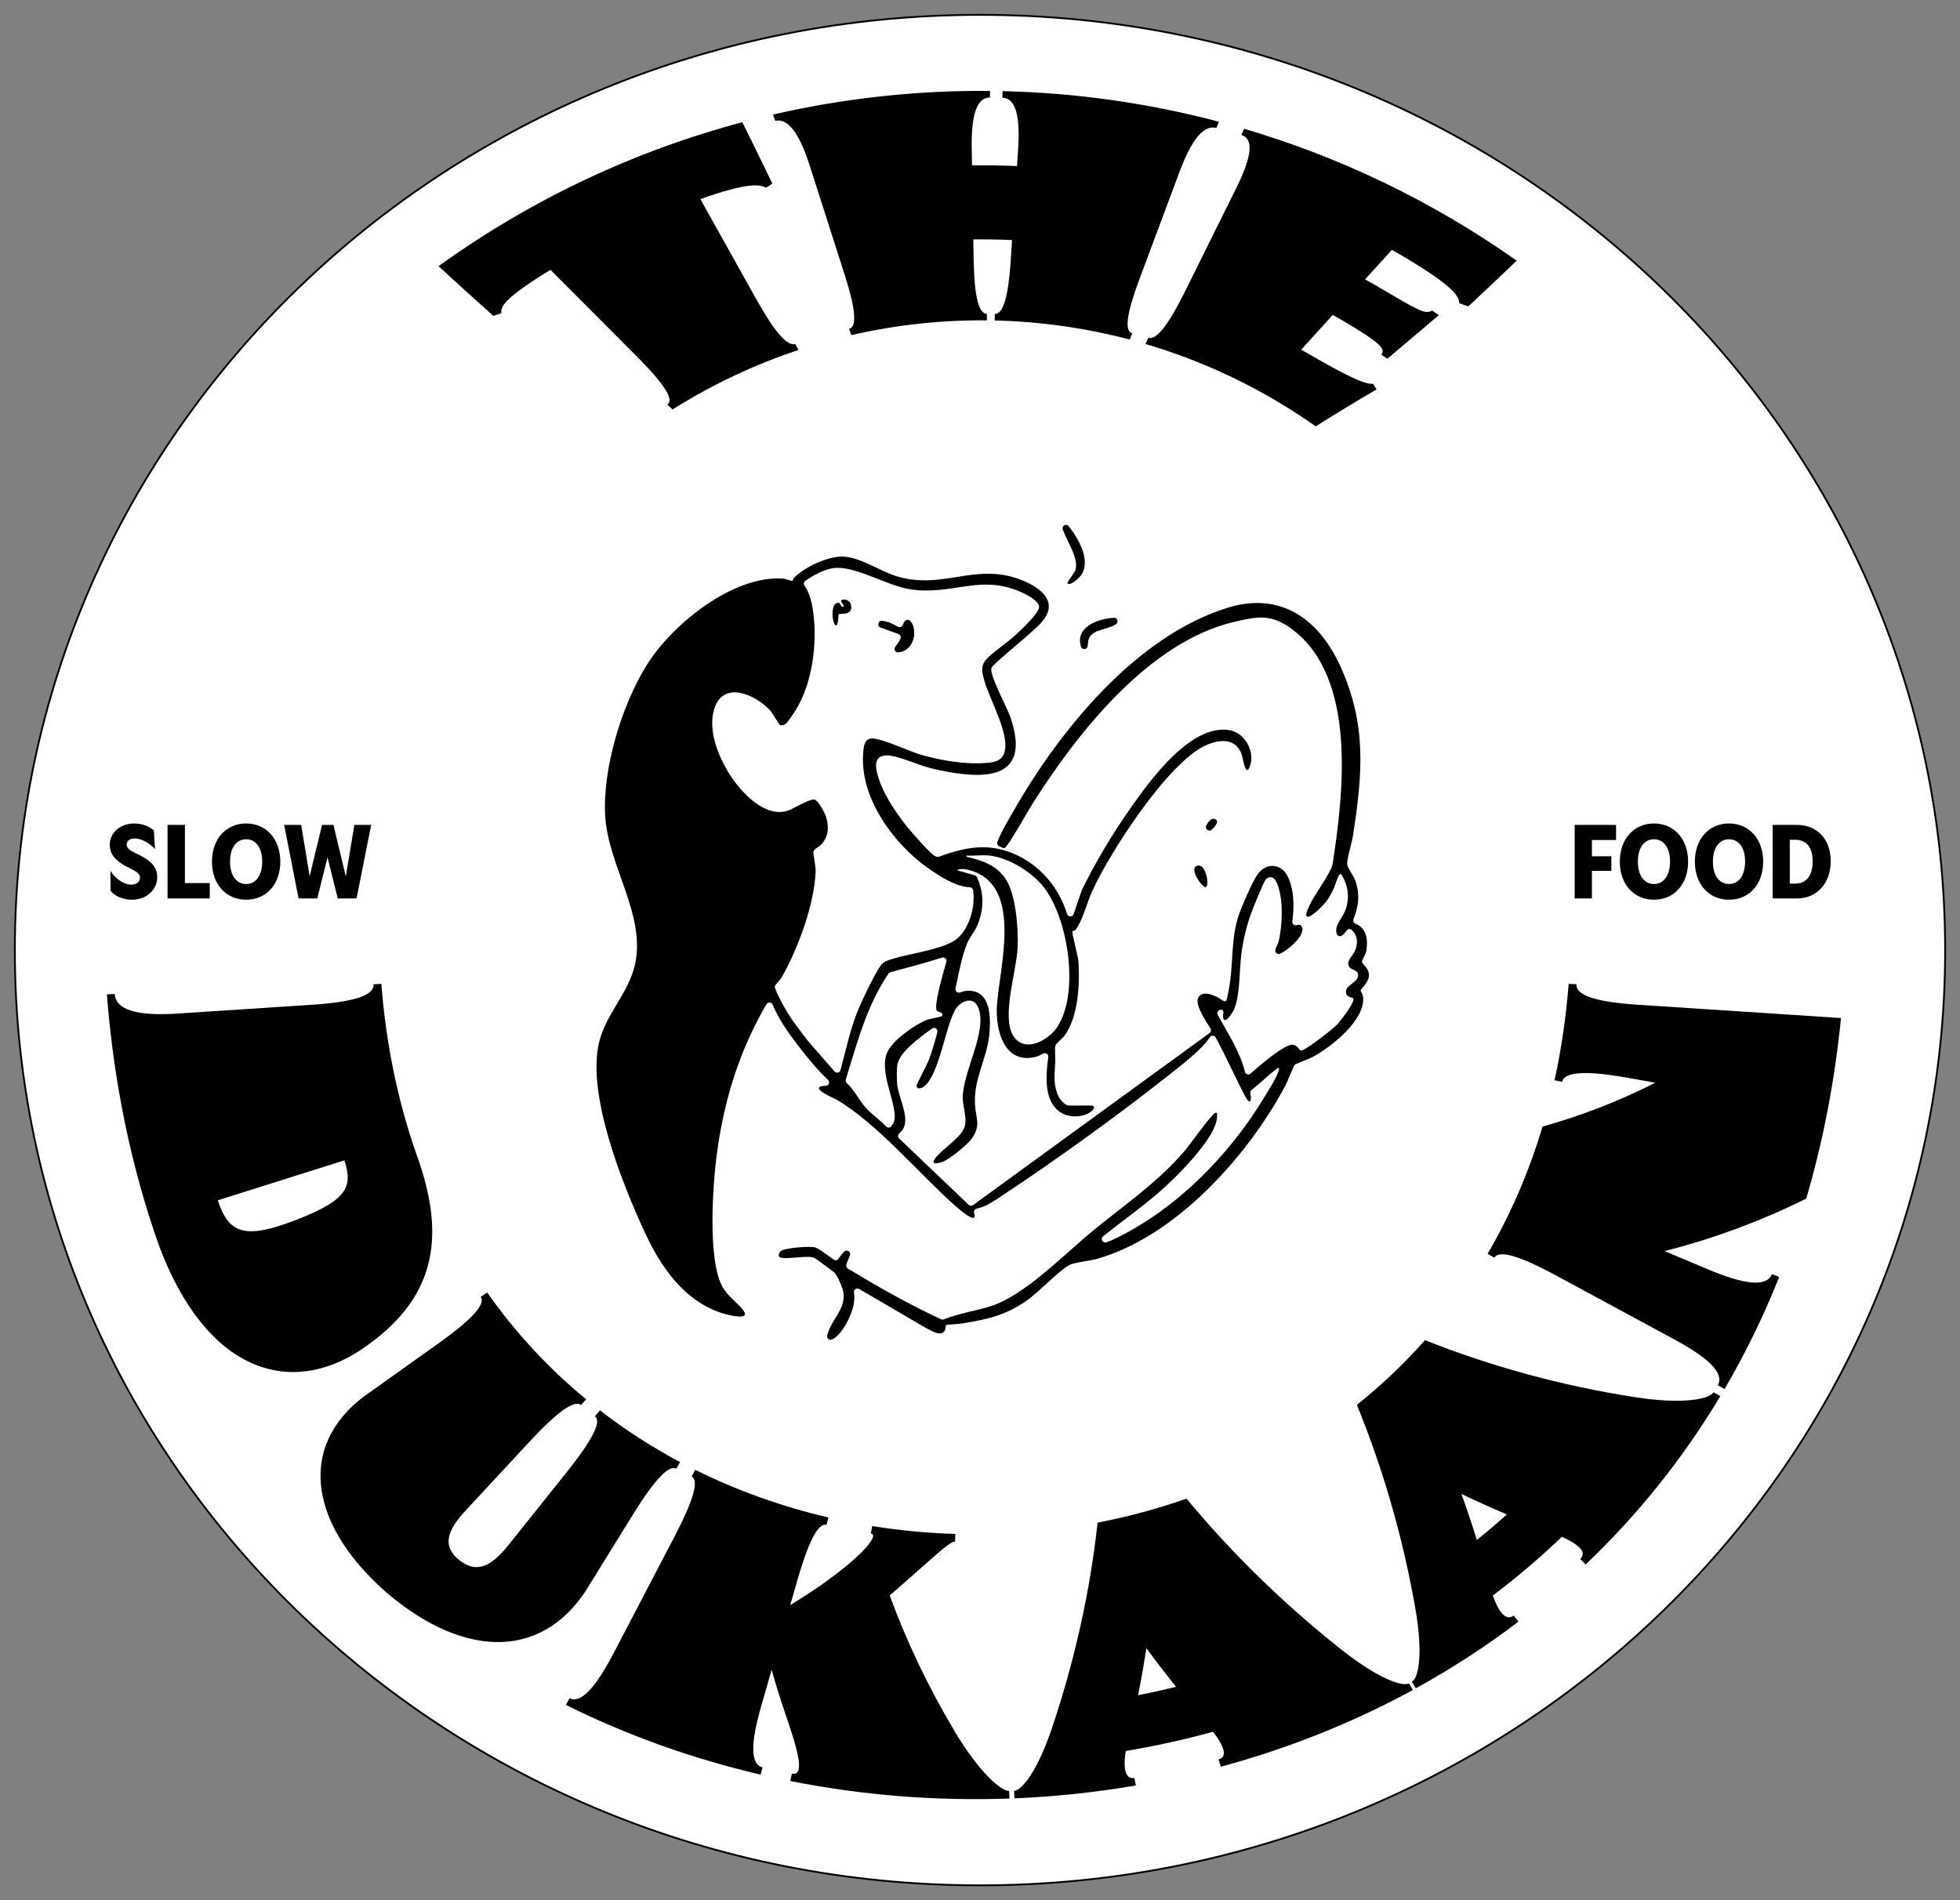 <svg width="132" height="128" viewBox="0 0 132 128" fill="none" xmlns="http://www.w3.org/2000/svg">
<rect x="0" y="0" width="132" height="128" fill="#808080" stroke="none"/>
<path d="M66 127C101.899 127 131 98.794 131 64.001C131 29.206 101.899 1 66 1C30.102 1 1 29.206 1 64.001C1 98.794 30.102 127 66 127Z" fill="white" stroke="black" stroke-width="0.121" stroke-miterlimit="10"/>
<path d="M71.89 39.305C71.83 39.252 72.382 38.548 72.425 38.406C72.662 37.624 71.925 36.606 71.573 35.669C71.479 35.42 71.813 35.237 71.977 35.447C72.712 36.387 73.418 37.722 72.859 38.677C72.747 38.87 72.103 39.495 71.889 39.305H71.89Z" fill="black"/>
<path d="M75.013 41.614C75.249 41.598 75.359 41.903 75.164 42.039C74.573 42.455 73.454 42.371 73.293 43.145C73.27 43.257 73.262 43.377 73.256 43.498C73.245 43.763 72.877 43.806 72.799 43.554C72.42 42.328 73.747 41.701 75.012 41.614H75.013Z" fill="black"/>
<path d="M80.71 58.305C81.248 58.258 81.474 59.749 81.189 59.763C80.945 59.775 79.956 58.37 80.71 58.305Z" fill="black"/>
<path d="M81.601 55.891C81.415 56.056 81.13 55.845 81.236 55.618C81.38 55.31 81.643 55.038 81.883 55.202C82.091 55.343 81.86 55.66 81.601 55.891Z" fill="black"/>
<path d="M81.876 69.888C81.789 69.73 81.564 69.723 81.472 69.877C81.466 69.885 81.462 69.893 81.458 69.899C80.963 70.688 79.452 71.84 78.679 72.451C75.276 75.143 71.111 78.146 67.491 80.538C66.951 80.895 66.42 81.281 65.783 81.415C65.647 81.444 65.558 81.58 65.6 81.713C65.884 82.594 64.577 81.445 64.269 81.169C61.812 78.978 59.116 75.716 56.349 74.077C56.171 73.972 54.562 73.315 55.383 73.157C55.46 73.143 55.53 73.138 55.596 73.142C55.812 73.154 55.919 72.887 55.761 72.738C55.023 72.042 54.37 71.239 53.753 70.437C53.082 69.565 52.465 68.684 52.032 67.676C51.958 67.501 51.715 67.484 51.619 67.648C49.824 70.728 48.817 73.922 48.311 77.484C48.005 79.639 47.623 84.872 48.671 86.708C49.038 87.349 49.665 87.742 50.062 88.27C50.631 89.028 48.874 88.536 48.582 88.441C46.087 87.629 44.503 85.341 43.451 83.071C41.93 79.79 39.509 73.772 40.342 70.228C40.791 68.321 42.34 66.906 42.771 64.941C43.492 61.643 40.985 58.343 40.763 55.039C40.548 51.817 41.882 47.452 43.596 44.735C45.304 42.025 49.399 38.72 52.762 38.978C52.926 38.991 53.343 39.153 53.369 39.135C53.384 39.124 53.404 38.995 53.458 38.939C54.139 38.224 55.705 37.49 56.695 37.491C57.906 37.492 59.259 38.488 60.441 38.834C63.191 39.64 65.16 38.264 67.729 38.756C69.07 39.012 71.618 40.121 70.237 41.798C69.914 42.327 66.803 44.747 66.763 45.012C66.677 45.581 67.796 47.587 68.043 48.299C69.607 52.837 65.851 52.5 62.715 51.755C61.883 51.557 60.437 50.881 59.725 50.885C58.685 50.892 59.001 51.953 59.236 52.615C59.621 53.7 60.468 54.938 61.2 55.822C61.488 56.171 62.61 57.452 62.916 57.632C63.026 57.697 63.107 57.742 63.24 57.71C65.096 57.023 66.719 56.74 68.561 57.64C70.181 58.431 71.334 59.867 71.865 61.568C71.932 61.782 72.235 61.782 72.308 61.569L72.853 59.971C72.857 59.961 72.86 59.951 72.865 59.942C73.813 58.015 74.929 56.154 76.164 54.398C77.479 52.528 80.212 48.745 82.805 49.186C83.817 49.358 84.505 50.572 84.204 51.536C83.899 52.512 83.718 51.093 83.626 50.828C83.237 49.711 82.153 49.783 81.229 50.195C78.65 51.346 74.718 57.454 73.539 60.065C73.211 60.79 72.888 62.079 72.421 62.645C72.377 62.696 72.246 62.706 72.224 62.735C72.164 62.818 72.598 64.37 72.625 64.737C72.737 66.261 72.62 68.522 71.679 69.784C71.545 69.964 71.133 70.266 71.087 70.422C71.008 70.689 71.086 71.234 71.069 71.555C71.029 72.331 70.925 72.923 71.219 73.707C71.326 73.995 71.688 74.473 72.012 74.473H73.486C73.696 74.473 73.754 74.63 73.569 74.802C73.035 75.297 72.003 75.327 71.403 74.919C70.29 74.165 70.425 72.472 70.599 71.206C70.625 71.015 70.422 70.878 70.255 70.971C70.093 71.06 69.931 71.15 69.731 71.198C67.624 71.698 67.046 69.404 67.139 67.778C67.285 65.243 68.907 59.795 65.482 58.675C65.126 58.559 64.797 58.466 64.436 58.617L65.641 58.958C65.706 58.976 65.762 59.022 65.79 59.084C66.281 60.144 66.281 61.252 65.816 62.342C65.63 62.777 65.3 63.133 65.133 63.547C64.763 64.458 64.564 65.586 64.351 66.585C64.313 66.763 64.484 66.915 64.655 66.854C64.782 66.808 64.911 66.762 65.049 66.749C66.736 66.585 66.749 68.534 66.624 69.726C66.453 71.354 65.554 72.695 65.665 74.43C65.722 75.339 66.076 75.799 65.454 76.686C65.165 77.097 64.017 78.035 63.554 78.231C63.238 78.365 62.601 78.534 62.998 78.003C63.482 77.358 64.826 76.594 64.99 75.811C65.114 75.216 64.836 74.517 64.838 73.939C64.844 72.191 66.518 69.456 65.888 67.881C65.55 67.035 64.648 67.44 64.308 68.06C63.65 69.261 63.273 72.288 62.266 73.159C62.088 73.313 61.727 73.432 61.73 73.119C61.731 73.027 62.422 71.741 62.532 71.455C62.774 70.832 62.96 70.181 63.126 69.531C63.181 69.318 62.94 69.155 62.764 69.285C61.843 69.962 60.516 70.91 60.421 71.803C60.386 72.127 60.393 72.706 60.422 73.034C60.516 74.068 61.504 75.592 60.568 76.339C60.459 76.427 60.451 76.593 60.554 76.689L65.237 81.157C65.318 81.234 65.443 81.243 65.533 81.177L81.461 69.588C81.561 69.515 81.587 69.377 81.521 69.273C81.146 68.685 80.32 67.465 80.793 67.073C81.14 66.788 81.581 66.995 81.939 67.144C82.091 67.207 82.486 67.56 82.579 67.407C82.672 67.255 82.823 66.29 82.855 66.04C83.043 64.551 82.936 63.136 83.416 61.672C83.612 61.073 84.344 59.407 84.681 58.915C85.247 58.092 86.291 58.135 86.731 59.051C87.158 59.938 87.175 61.07 87.031 62.062C87.006 62.235 87.17 62.371 87.336 62.317C87.416 62.291 87.5 62.284 87.581 62.323C87.609 62.337 87.633 62.36 87.651 62.386C88.006 62.904 86.825 63.959 86.216 64.24C86.037 64.322 85.844 64.166 85.888 63.974C85.936 63.766 86.075 63.592 86.119 63.399C86.295 62.614 86.366 61.604 86.295 60.803C86.256 60.358 86.016 58.564 85.244 59.235C85.141 59.325 84.38 61.182 84.277 61.469C83.952 62.372 83.727 63.289 83.603 64.244C83.46 65.349 83.529 66.945 83.127 67.957C83.049 68.153 82.516 69.041 82.382 68.586C82.311 68.345 82.49 68.133 82.3 68.037C82.109 67.941 81.903 68.176 82.01 68.368C82.698 69.605 83.494 70.823 83.846 72.2C83.889 72.369 84.093 72.433 84.223 72.317C84.971 71.649 86.527 70.336 87.062 70.38C87.429 70.41 87.481 70.777 87.641 70.766C87.945 70.743 89.733 69.34 90.024 69.041C90.234 68.825 91.298 67.476 91.133 67.248C91.084 67.18 90.623 67.19 90.645 66.797C90.672 66.338 91.369 66.209 91.453 65.784C91.545 65.321 91.047 65.372 90.886 65.153C90.596 64.759 91.127 64.376 91.259 64.036C91.477 63.478 91.424 63.036 91.054 62.656C90.951 62.549 90.779 62.56 90.693 62.681C90.596 62.818 90.465 62.984 90.322 63.045C90.199 63.096 90.056 63.022 90.018 62.894C89.855 62.34 90.409 61.847 90.603 61.324C90.895 60.537 90.819 59.724 90.389 58.993C90.323 58.881 90.295 58.82 90.194 58.943C90.057 59.108 89.932 59.635 89.814 59.876C89.658 60.191 89.516 60.475 89.294 60.752C88.697 61.496 87.337 62.576 88.309 60.749C88.586 60.227 89.671 58.683 89.74 58.24C90.477 53.513 91.425 45.637 86.985 42.36C85.605 41.341 84.67 41.523 83.107 41.892C77.363 43.252 72.58 49.347 69.559 54.102C69.296 54.515 67.863 57.079 67.651 57.127C67.55 57.15 67.451 57.059 67.338 57.025C67.206 56.987 67.124 56.856 67.168 56.725C67.374 56.112 68.114 54.885 68.268 54.614C71.353 49.197 76.541 42.812 82.718 40.927C86.234 39.854 88.803 41.685 90.248 44.837C92.066 48.799 91.766 52.141 91.111 56.33C91.038 56.8 90.701 57.865 90.728 58.24C90.742 58.432 91.154 58.997 91.257 59.272C91.607 60.206 91.508 61.041 91.152 61.916C91.105 62.032 91.158 62.169 91.275 62.215C92.019 62.512 92.15 63.275 92.016 64.058C91.98 64.272 91.701 64.704 91.721 64.806C91.75 64.957 92.216 65.221 92.195 65.714C92.174 66.179 91.651 66.618 91.634 66.719C91.623 66.786 91.771 66.946 91.794 67.113C92.009 68.685 89.636 70.54 88.405 71.199C88.182 71.318 87.256 71.669 87.203 71.719C87.115 71.805 86.722 72.826 86.59 73.077C84.083 77.837 79.172 83.312 73.869 84.801C73.405 84.931 72.376 85.043 72.053 85.198C71.388 85.517 69.913 87.09 69.091 87.65C67.654 88.629 66.465 88.876 64.776 89.155C64.587 89.186 63.736 89.226 63.698 89.265C63.684 89.278 63.7 89.483 63.651 89.585C63.398 90.122 62.696 89.607 62.337 89.444C62.331 89.441 62.327 89.438 62.32 89.434L57.861 86.826C57.694 86.729 57.485 86.866 57.513 87.057C57.593 87.606 57.474 88.093 57.238 88.66C57.027 89.167 56.597 89.947 56.045 90.226C55.871 90.314 55.667 90.165 55.708 89.974C55.926 88.94 56.951 88.236 56.807 87.09C56.768 86.784 56.414 85.946 56.2 85.727C56.117 85.643 54.906 84.753 54.827 84.722C54.346 84.528 52.687 84.914 52.477 84.655C52.386 84.545 52.502 84.3 52.657 84.228C53.034 84.053 54.462 83.937 54.87 84.021C55.113 84.071 55.779 84.592 56.149 84.849C56.261 84.926 56.414 84.895 56.484 84.779C56.571 84.633 56.716 84.453 56.863 84.311C57.039 84.138 57.326 84.329 57.242 84.561C57.162 84.781 57.048 85.017 56.999 85.187C56.969 85.29 57.01 85.4 57.102 85.455C59.142 86.685 61.219 87.871 63.384 88.87C63.442 88.897 63.508 88.897 63.568 88.874C64.584 88.465 65.688 88.314 66.725 87.987C68.991 87.273 71.676 84.49 73.567 82.937C75.71 81.175 77.975 79.648 79.791 77.514C80.101 77.15 81.628 75.013 81.839 74.967C82.017 74.928 81.959 75.051 81.963 75.173C82.016 76.578 79.122 79.388 78.067 80.304C76.859 81.353 75.54 82.277 74.289 83.281C74.083 83.445 74.266 83.773 74.513 83.684L74.716 83.611C74.722 83.608 74.728 83.606 74.735 83.604C78.954 81.711 82.736 77.912 85.106 73.974C85.389 73.506 86.026 72.536 86.136 72.048C86.186 71.827 85.971 71.999 85.898 72.056C85.346 72.482 84.854 72.99 84.3 73.413C84.23 73.467 84.195 73.554 84.21 73.641C84.308 74.189 84.197 74.484 83.829 73.789C83.133 72.471 82.593 71.205 81.872 69.889L81.876 69.888ZM65.536 59.971C65.52 59.859 65.43 59.771 65.317 59.767C64.358 59.737 63.258 59.007 62.491 58.469C60.175 56.842 57.91 53.742 58.129 50.77C58.166 50.268 58.198 49.697 58.812 49.747C59.583 49.811 61.227 50.621 62.123 50.869C63.513 51.254 65.076 51.514 66.522 51.384C67.097 51.333 67.542 51.19 67.674 50.569C67.938 49.33 66.652 47.109 66.296 45.863C66.153 45.362 66.018 44.88 66.4 44.442C66.839 43.937 67.823 43.309 68.368 42.801C68.762 42.435 69.859 41.415 69.971 40.951C70.06 40.587 69.379 40.185 69.078 40.032C66.125 38.539 64.239 40.145 61.304 39.696C59.685 39.448 57.518 38.046 56.076 38.276C55.45 38.376 54.782 38.753 54.239 39.123C54.13 39.197 54.106 39.344 54.182 39.451C54.537 39.954 54.689 40.645 54.769 41.239C55.069 43.48 54.67 46.446 53.28 48.289C53.086 48.546 52.922 48.935 52.533 48.842C52.475 48.828 52.018 48.019 51.863 47.851C50.873 46.78 48.69 45.805 48.096 47.773C47.641 49.283 48.449 51.157 49.296 52.398C50.063 53.519 51.606 55.123 53.094 54.594C53.477 54.458 54.562 53.773 54.874 53.865C55.117 53.936 55.574 54.812 55.647 55.065C55.84 55.737 55.794 56.367 55.304 56.894C55.169 57.041 54.83 57.175 54.782 57.361C54.746 57.495 54.952 58.361 54.932 58.738C54.813 61.008 53.763 63.849 52.653 65.82C52.528 66.041 52.251 66.292 52.184 66.424C52.121 66.55 52.674 67.582 52.789 67.791C53.255 68.633 53.855 69.392 54.439 70.152C54.441 70.156 54.445 70.159 54.448 70.163L56.204 72.176C56.327 72.315 56.555 72.264 56.604 72.085C57 70.631 57.283 69.184 57.893 67.788C58.164 67.171 58.953 65.51 59.32 65.029C59.54 64.742 59.788 64.696 60.113 64.592C61.265 64.224 63.704 63.937 64.518 63.177C65.312 62.437 65.692 61.059 65.536 59.972V59.971ZM66.605 57.629C66.128 57.578 65.577 57.666 65.09 57.629C65.071 57.745 65.235 57.749 65.317 57.769C66.245 57.995 67.067 58.305 67.665 59.113C68.422 60.14 68.592 62.571 68.534 63.835C68.46 65.42 67.425 68.498 68.247 69.785C69.015 70.986 70.639 70.061 71.219 69.159C72.695 66.867 71.947 62.036 70.4 59.902C69.598 58.795 67.978 57.775 66.605 57.628V57.629ZM63.439 64.507C62.294 64.876 61.131 65.17 59.97 65.491C59.917 65.505 59.869 65.539 59.838 65.585C58.374 67.734 57.722 70.257 56.962 72.715C56.934 72.803 56.963 72.896 57.03 72.959C57.529 73.422 57.828 74.06 58.251 74.556C58.658 75.033 59.24 75.411 59.682 75.882C59.778 75.985 59.945 75.977 60.031 75.866C60.11 75.764 60.179 75.644 60.195 75.599C60.559 74.574 59.172 72.379 59.728 70.94C60.042 70.125 61.607 69.013 62.415 68.706C62.62 68.628 63.432 68.49 63.453 68.432C63.559 68.135 63.184 68.23 63.084 68.064C62.894 67.749 63.452 65.761 63.736 64.792C63.788 64.612 63.618 64.448 63.44 64.507H63.439Z" fill="black"/>
<path d="M60.478 42.221C60.606 42.288 60.761 42.221 60.807 42.083C60.999 41.512 61.479 41.702 61.559 42.478C61.636 43.235 61.183 43.895 60.493 43.944C60.297 43.957 60.176 43.729 60.294 43.571C60.422 43.398 60.576 43.19 60.645 43.017C60.695 42.894 60.633 42.754 60.509 42.709L59.301 42.271C59.036 42.175 59.136 41.784 59.416 41.82C59.508 41.832 59.604 41.851 59.704 41.876C60 41.948 60.23 42.093 60.479 42.221H60.478Z" fill="black"/>
<path d="M56.493 41.364C56.447 41.408 56.469 42.313 56.245 42.099C56.017 41.881 55.918 40.486 56.518 40.616C56.62 40.638 56.603 40.93 56.817 40.867C56.868 40.727 56.58 40.559 56.654 40.457C56.781 40.281 57.215 40.421 57.292 40.68C57.539 41.503 56.544 41.317 56.494 41.364H56.493Z" fill="black"/>
<path d="M7.441 60.001V58.651C7.73 59.149 8.3 59.592 8.856 59.592C9.158 59.592 9.426 59.428 9.426 59.121C9.426 58.787 9.053 58.65 8.532 58.377C7.857 58.03 7.393 57.594 7.393 56.918C7.393 56.058 8.124 55.472 9.053 55.472C9.666 55.472 10.158 55.732 10.362 55.949L10.44 57.191C10.018 56.761 9.526 56.481 9.068 56.481C8.751 56.481 8.533 56.638 8.533 56.89C8.533 57.197 8.822 57.321 9.42 57.614C10.123 57.968 10.588 58.377 10.588 59.08C10.588 59.933 9.884 60.608 8.878 60.608C8.287 60.608 7.696 60.348 7.442 60.001H7.441Z" fill="black"/>
<path d="M11.286 55.568H12.454V59.483H14.128V60.519H11.285V55.567L11.286 55.568Z" fill="black"/>
<path d="M14.275 58.042C14.275 56.527 15.218 55.47 16.577 55.47C17.935 55.47 18.878 56.527 18.878 58.042C18.878 59.556 17.942 60.606 16.577 60.606C15.212 60.606 14.275 59.555 14.275 58.042ZM17.659 58.042C17.659 57.148 17.265 56.535 16.576 56.535C15.886 56.535 15.492 57.148 15.492 58.042C15.492 58.935 15.893 59.549 16.576 59.549C17.259 59.549 17.659 58.935 17.659 58.042Z" fill="black"/>
<path d="M19.137 55.567H20.284L20.854 59.025L21.691 55.567H22.458L23.289 59.045L23.866 55.567H24.998L24.013 60.519H22.747L22.058 57.757L21.368 60.519H20.109L19.138 55.567H19.137Z" fill="black"/>
<path d="M106.051 55.567H108.837V56.584H107.211V57.681H108.52V58.663H107.211V60.519H106.05V55.567H106.051Z" fill="black"/>
<path d="M109.088 58.042C109.088 56.527 110.03 55.47 111.389 55.47C112.748 55.47 113.69 56.527 113.69 58.042C113.69 59.556 112.754 60.606 111.389 60.606C110.024 60.606 109.088 59.555 109.088 58.042ZM112.473 58.042C112.473 57.148 112.078 56.535 111.389 56.535C110.7 56.535 110.305 57.148 110.305 58.042C110.305 58.935 110.706 59.549 111.389 59.549C112.072 59.549 112.473 58.935 112.473 58.042Z" fill="black"/>
<path d="M114.143 58.042C114.143 56.527 115.085 55.47 116.444 55.47C117.802 55.47 118.745 56.527 118.745 58.042C118.745 59.556 117.809 60.606 116.444 60.606C115.079 60.606 114.143 59.555 114.143 58.042ZM117.527 58.042C117.527 57.148 117.132 56.535 116.443 56.535C115.754 56.535 115.359 57.148 115.359 58.042C115.359 58.935 115.76 59.549 116.443 59.549C117.126 59.549 117.527 58.935 117.527 58.042Z" fill="black"/>
<path d="M119.382 55.567H121.015C122.344 55.567 123.294 56.495 123.294 58.009C123.294 59.523 122.33 60.519 121.043 60.519H119.382V55.567ZM122.077 58.029C122.077 57.047 121.634 56.57 120.902 56.57H120.537V59.523H120.902C121.641 59.523 122.077 58.992 122.077 58.03V58.029Z" fill="black"/>
<path d="M52.017 12.366C51.879 12.455 51.742 12.546 51.606 12.638C51.14 12.432 50.47 12.295 47.688 13.227C47.514 13.287 47.34 13.349 47.166 13.411C48.442 15.693 49.717 17.975 50.992 20.258C52.194 22.39 53.034 23.343 53.562 23.167C53.632 23.303 53.703 23.438 53.773 23.574C50.834 24.551 47.986 25.888 45.293 27.584C45.173 27.471 45.055 27.358 44.935 27.245C45.419 26.941 44.763 25.901 42.94 24.062C40.985 22.102 39.029 20.141 37.075 18.18C36.913 18.277 36.752 18.375 36.591 18.474C33.824 20.212 33.72 20.709 33.775 21.09C33.591 21.151 33.408 21.214 33.224 21.278C31.984 20.169 30.753 19.053 29.534 17.929C35.843 13.385 42.783 10.152 49.991 8.232C50.678 9.607 51.353 10.985 52.017 12.367L52.017 12.366Z" fill="black"/>
<path d="M66.67 6.568C65.793 6.561 65.394 7.719 65.444 10.058C65.45 10.418 65.457 10.779 65.463 11.139C66.472 11.127 67.483 11.144 68.492 11.187C68.515 10.827 68.539 10.467 68.563 10.107C68.726 7.771 68.383 6.602 67.507 6.581C67.513 6.434 67.517 6.287 67.523 6.14C72.424 6.251 77.314 6.937 82.088 8.199C82.031 8.339 81.974 8.479 81.916 8.619C81.062 8.395 80.241 9.399 79.412 11.64C78.507 14.064 77.601 16.488 76.697 18.912C75.867 21.155 75.721 22.315 76.256 22.456C76.199 22.596 76.142 22.735 76.085 22.875C73.103 22.087 70.048 21.658 66.988 21.588C66.993 21.442 66.998 21.294 67.003 21.148C67.552 21.16 67.897 20.029 68.06 17.691C68.093 17.184 68.127 16.677 68.16 16.17C67.29 16.132 66.42 16.118 65.55 16.128C65.559 16.636 65.568 17.143 65.577 17.651C65.627 19.992 65.916 21.134 66.465 21.139C66.463 21.285 66.461 21.432 66.459 21.58C63.398 21.552 60.334 21.883 57.334 22.574C57.284 22.432 57.233 22.291 57.183 22.149C57.722 22.026 57.631 20.863 56.914 18.594C56.129 16.143 55.344 13.693 54.559 11.241C53.842 8.974 53.073 7.944 52.214 8.14C52.164 7.999 52.113 7.857 52.063 7.716C56.868 6.611 61.773 6.08 66.675 6.125C66.673 6.272 66.671 6.419 66.669 6.567L66.67 6.568Z" fill="black"/>
<path d="M98.883 20.642C98.683 20.568 98.482 20.495 98.281 20.425C98.251 20.01 98.088 19.369 94.233 17.112C94.068 17.018 93.902 16.925 93.736 16.833C93.135 17.495 92.534 18.157 91.934 18.819C92.151 18.939 92.368 19.061 92.584 19.184C95.6 20.958 95.949 21.193 96.45 20.92C96.601 21.023 96.752 21.125 96.903 21.23C95.746 22.208 94.589 23.187 93.432 24.165C93.298 24.072 93.164 23.981 93.03 23.89C93.296 23.519 93.119 23.177 90.353 21.55C90.155 21.436 89.957 21.325 89.757 21.215C89.048 21.996 88.34 22.777 87.631 23.559C87.793 23.649 87.954 23.739 88.115 23.831C90.613 25.276 91.906 25.914 92.471 25.853C92.551 25.979 92.629 26.105 92.707 26.232C91.316 27.04 89.951 27.871 88.61 28.72C85.048 26.208 81.173 24.359 77.148 23.172C77.212 23.034 77.275 22.896 77.338 22.758C77.869 22.915 78.657 21.934 79.743 19.762C80.908 17.411 82.074 15.06 83.239 12.709C84.323 10.54 84.45 9.34 83.602 9.089C83.665 8.951 83.728 8.813 83.792 8.675C90.236 10.575 96.442 13.536 102.145 17.558C101.067 18.593 99.98 19.621 98.883 20.642Z" fill="black"/>
<path d="M24.333 90.908C19.547 94.108 13.88 92.457 10.686 83.845C8.883 78.746 7.679 73.125 7.198 66.982C7.375 66.976 7.55 66.969 7.727 66.962C7.813 68.044 9.24 68.461 12.03 68.27C15.05 68.073 18.071 67.875 21.092 67.677C23.884 67.486 25.215 67.041 25.155 66.3C25.331 66.293 25.507 66.286 25.683 66.28C26.012 70.473 26.833 74.309 28.061 77.791C30.116 83.452 29.294 87.565 24.333 90.908ZM19.884 82.198C23.349 80.858 23.793 79.987 23.193 78.163C20.352 79.06 17.51 79.957 14.668 80.854C15.396 83.067 16.434 83.524 19.883 82.198H19.884Z" fill="black"/>
<path d="M39.473 94.259C39.358 94.389 39.242 94.519 39.127 94.649C38.682 94.281 37.549 95.087 35.664 97.11C34.234 98.652 32.803 100.194 31.373 101.737C30.041 103.163 29.797 104.18 30.931 105.093C32.072 105.997 33.057 105.572 34.267 104.049C35.576 102.41 36.886 100.771 38.195 99.132C39.911 96.975 40.527 95.754 40.07 95.402C40.181 95.269 40.292 95.135 40.404 95.003C42.109 96.321 43.917 97.484 45.803 98.49C45.715 98.639 45.629 98.787 45.541 98.936C45.037 98.666 44.087 99.671 42.639 102.002C41.677 103.557 40.716 105.112 39.755 106.667C36.802 111.727 31.452 111.923 25.988 107.242C20.564 102.452 20.056 97.03 25.002 93.717C26.51 92.643 28.019 91.568 29.528 90.493C31.788 88.876 32.722 87.852 32.376 87.36C32.52 87.262 32.665 87.163 32.81 87.065C34.739 89.81 36.987 92.208 39.473 94.26V94.259Z" fill="black"/>
<path d="M53.332 119.474C54.166 119.63 53.86 118.215 52.823 115.237C52.511 114.32 52.226 113.401 51.967 112.481C51.738 113.277 51.51 114.072 51.282 114.868C50.527 117.474 50.545 118.856 51.355 119.047C51.312 119.212 51.268 119.377 51.225 119.541C46.691 118.483 42.28 116.919 38.11 114.846C38.194 114.696 38.277 114.545 38.359 114.394C39.105 114.763 40.089 113.739 41.349 111.314C42.718 108.692 44.088 106.07 45.457 103.448C46.717 101.021 47.085 99.716 46.574 99.462C46.657 99.311 46.739 99.161 46.822 99.009C49.674 100.427 52.69 101.496 55.791 102.22C55.748 102.385 55.704 102.55 55.661 102.714C55.105 102.583 54.469 103.792 53.713 106.4C53.549 106.974 53.384 107.548 53.219 108.123C53.931 107.687 54.623 107.237 55.294 106.774C58.319 104.639 59.191 103.37 58.65 103.302C58.68 103.134 58.71 102.967 58.741 102.799C60.592 103.096 62.462 103.273 64.338 103.33C64.332 103.5 64.326 103.669 64.32 103.84C63.923 103.819 62.626 105.139 59.919 107.472C61.058 110.579 62.52 113.65 64.304 116.64C65.934 119.381 67.429 120.662 67.961 120.642C67.969 120.811 67.976 120.981 67.982 121.152C63.037 121.33 58.07 120.937 53.221 119.971C53.258 119.805 53.296 119.639 53.333 119.472L53.332 119.474Z" fill="black"/>
<path d="M82.068 118.518C82.703 118.344 82.434 117.621 81.701 116.654C79.764 117.185 77.8 117.618 75.818 117.952C75.659 118.884 75.693 119.889 76.397 119.77C76.43 119.937 76.463 120.104 76.495 120.272C73.794 120.737 71.061 121.026 68.321 121.14C68.313 120.971 68.305 120.801 68.297 120.631C68.832 120.61 69.88 119.256 70.829 116.457C72.382 111.858 73.411 107.201 73.921 102.567C75.953 102.175 77.957 101.636 79.909 100.95C82.936 104.603 86.416 108.012 90.311 111.1C92.693 112.99 94.416 113.653 94.887 113.395C94.975 113.543 95.064 113.691 95.154 113.839C91.061 116.07 86.71 117.793 82.217 119.01C82.168 118.847 82.118 118.683 82.068 118.52V118.518ZM79.206 113.627C78.515 112.77 77.847 111.901 77.204 111.021C77.044 112.078 76.858 113.136 76.645 114.193C77.504 114.024 78.357 113.836 79.206 113.627Z" fill="black"/>
<path d="M106.42 105.015C106.906 104.55 106.313 104.031 105.187 103.521C103.708 104.939 102.154 106.258 100.537 107.478C100.846 108.383 101.362 109.265 101.937 108.83C102.048 108.964 102.158 109.098 102.268 109.232C100.069 110.906 97.755 112.404 95.352 113.727C95.262 113.579 95.173 113.432 95.083 113.284C95.554 113.027 95.838 111.354 95.334 108.435C94.5 103.638 93.17 99.013 91.382 94.635C93.016 93.329 94.553 91.876 95.969 90.277C100.452 92.055 105.222 93.365 110.202 94.129C113.25 94.597 115.111 94.277 115.405 93.782C115.556 93.871 115.707 93.959 115.858 94.047C113.293 98.333 110.231 102.111 106.791 105.382C106.667 105.26 106.543 105.137 106.419 105.016L106.42 105.015ZM101.483 102.013C100.447 101.577 99.428 101.118 98.425 100.638C98.793 101.658 99.138 102.692 99.459 103.736C100.147 103.182 100.823 102.608 101.483 102.014V102.013Z" fill="black"/>
<path d="M106.172 66.299C106.113 67.041 107.444 67.485 110.235 67.677C114.819 67.977 119.403 68.277 123.987 68.577C123.553 72.899 122.757 76.954 121.644 80.743C118.47 82.31 115.271 83.475 112.1 84.275C113.061 84.679 114.023 85.083 114.983 85.487C117.547 86.572 118.986 86.695 119.335 85.824C119.498 85.889 119.662 85.952 119.825 86.017C118.76 88.687 117.527 91.205 116.143 93.57C115.991 93.483 115.839 93.397 115.687 93.31C116.138 92.536 115.142 91.504 112.691 90.188C110.043 88.756 107.394 87.323 104.745 85.891C102.293 84.573 100.949 84.191 100.64 84.721C100.488 84.634 100.336 84.548 100.184 84.46C101.699 81.869 102.952 79.012 103.886 75.887C106.421 75.182 108.965 74.206 111.485 72.934C110.829 72.817 110.172 72.7 109.515 72.583C106.765 72.1 105.356 72.198 105.209 72.873C105.037 72.837 104.865 72.802 104.693 72.766C105.145 70.708 105.466 68.544 105.644 66.278C105.821 66.284 105.996 66.291 106.173 66.298L106.172 66.299Z" fill="black"/>
</svg>
